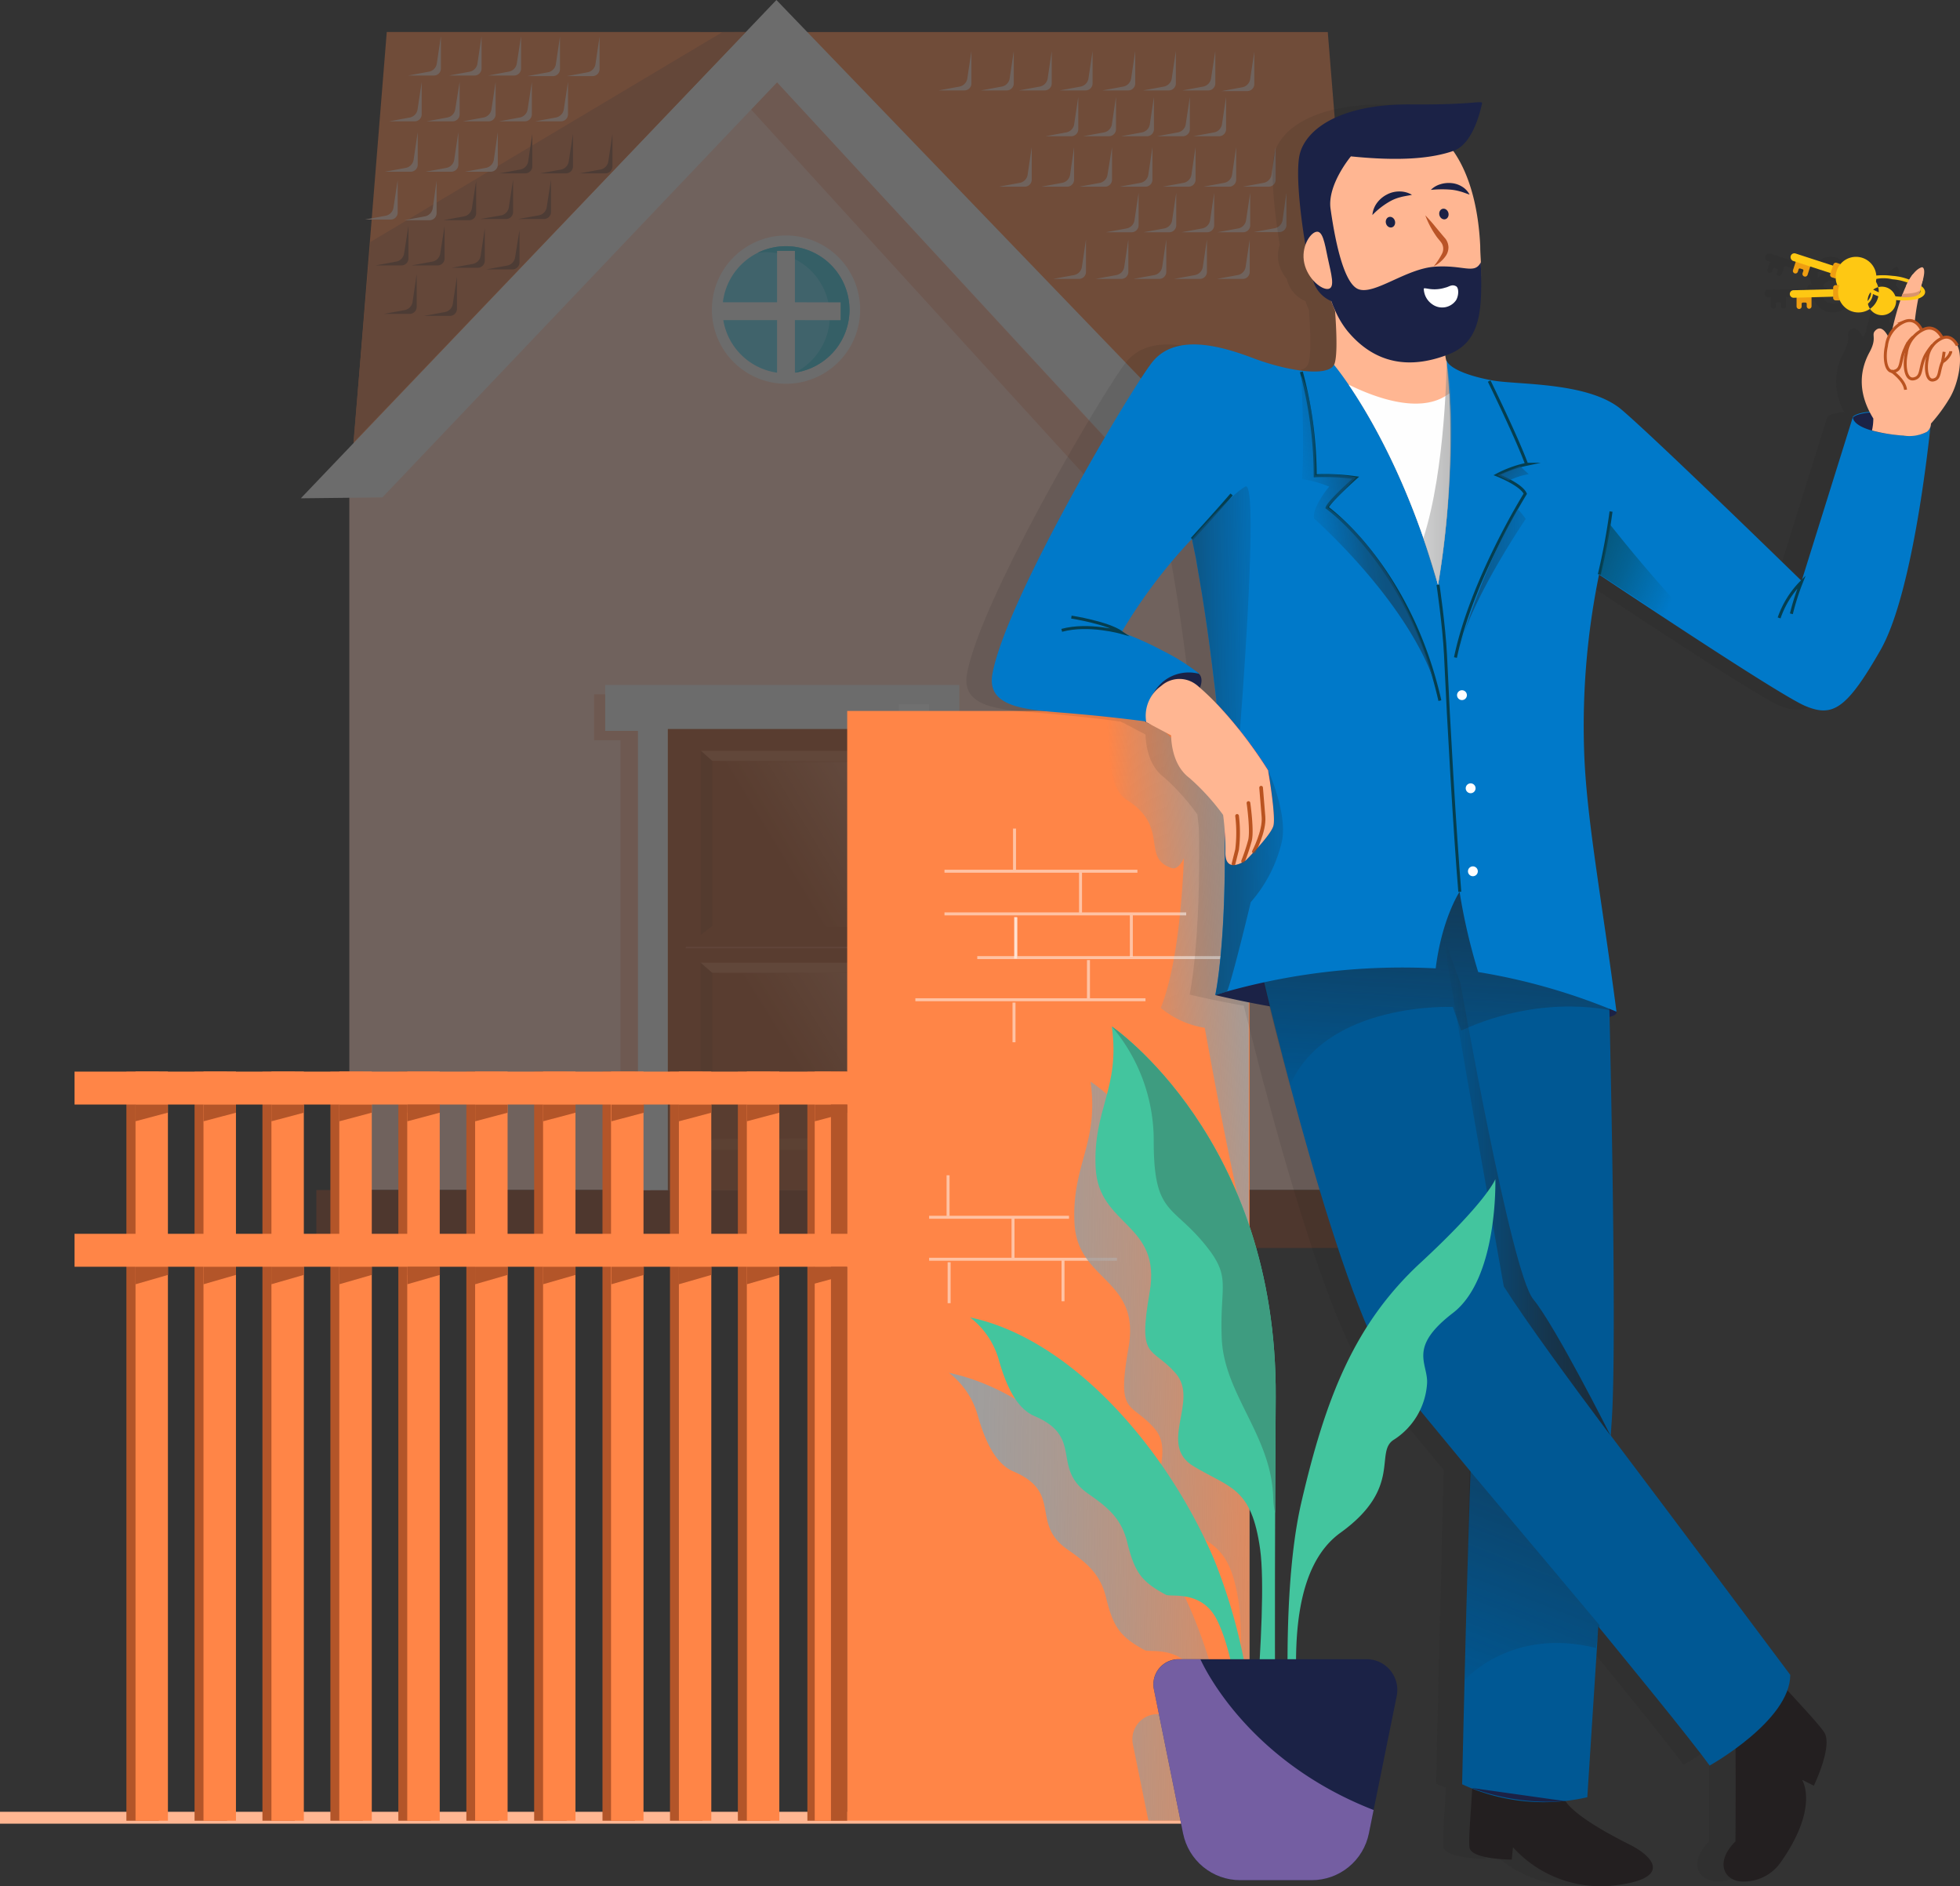 <svg xmlns="http://www.w3.org/2000/svg" xmlns:xlink="http://www.w3.org/1999/xlink" width="329.861" height="317.367" viewBox="0 0 329.861 317.367"><rect x="0" y="0" width="329.861" height="317.367" fill="#333333" stroke="none"/><defs><style>.a,.aj,.am,.ao,.bc,.r,.u,.w,.z{fill:none;}.b{opacity:0.3;}.c{fill:#ffd0c0;}.d{fill:#ff8547;}.e{fill:#f9b298;}.f{fill:#8e4123;}.g{fill:#f2f2f2;}.h{fill:#5ed4ef;}.i{fill:#3ac6dd;}.j{fill:#d67447;}.k{fill:#b35529;}.l{fill:#7a3a1c;}.l,.m{opacity:0.32;}.ak,.m,.n{fill:#ffb692;}.n{opacity:0.11;}.at,.o{fill:#fff;}.p{fill:url(#a);}.q{fill:url(#b);}.r,.w{stroke:#ffb692;}.aj,.ao,.bc,.r,.u,.w,.z{stroke-miterlimit:10;}.r{stroke-width:0.25px;opacity:0.29;}.s{fill:#ffd5bf;}.t{fill:#8a5239;}.u{stroke:#f2f2f2;stroke-width:3px;}.v{opacity:0.39;fill:url(#c);}.w{stroke-width:2px;}.x{fill:url(#d);}.y{opacity:0.5;}.z{stroke:#fff;}.aj,.ao,.bc,.z{stroke-width:0.5px;}.aa{fill:url(#e);}.ab{fill:#1c1b1c;opacity:0.1;}.ac{fill:#231f20;}.ad{fill:#1b2246;}.ae{fill:#005894;}.af{fill:url(#f);}.ag{fill:url(#g);}.ah{fill:#0079c9;}.ai{fill:#ff585b;}.aj{stroke:#053e4f;}.al{fill:#fefefe;}.am,.ao{stroke:#ba5320;}.am{stroke-linecap:round;stroke-linejoin:round;stroke-width:0.62px;}.an{fill:url(#h);}.ap{fill:#ef9e11;}.aq{fill:#fec813;}.ar{fill:url(#i);}.as{fill:#da946c;}.at{fill-rule:evenodd;}.au{fill:#1a2146;}.av{fill:#ba5427;}.aw{fill:url(#j);}.ax{fill:url(#k);}.ay{fill:url(#l);}.az{fill:url(#m);}.ba{fill:url(#n);}.bb{fill:url(#o);}.bc{stroke:#ae246c;}.bd{fill:#43c59e;}.be{clip-path:url(#p);}.bf{fill:url(#q);}.bg{clip-path:url(#r);}.bh{fill:url(#s);}.bi{clip-path:url(#t);}.bj{fill:url(#u);}.bk{clip-path:url(#v);}.bl{opacity:0.6;fill:url(#w);}</style><linearGradient id="a" x1="-1.333" y1="1.614" x2="1.905" y2="-0.354" gradientUnits="objectBoundingBox"><stop offset="0.56" stop-color="#ffb692" stop-opacity="0"/><stop offset="0.63" stop-color="#ffb692" stop-opacity="0.169"/><stop offset="0.72" stop-color="#ffb692" stop-opacity="0.388"/><stop offset="0.81" stop-color="#ffb692" stop-opacity="0.569"/><stop offset="0.89" stop-color="#ffb692" stop-opacity="0.698"/><stop offset="0.95" stop-color="#ffb692" stop-opacity="0.769"/><stop offset="1" stop-color="#ffb692" stop-opacity="0.8"/></linearGradient><linearGradient id="b" x1="-1.365" y1="1.577" x2="1.781" y2="-0.24" xlink:href="#a"/><linearGradient id="c" x1="0.979" y1="0.269" x2="-1.131" y2="1.313" gradientUnits="objectBoundingBox"><stop offset="0" stop-color="#ae246c" stop-opacity="0"/><stop offset="0.18" stop-color="#ae246c" stop-opacity="0.212"/><stop offset="0.44" stop-color="#ae246c" stop-opacity="0.459"/><stop offset="0.67" stop-color="#ae246c" stop-opacity="0.651"/><stop offset="0.87" stop-color="#ae246c" stop-opacity="0.761"/><stop offset="1" stop-color="#ae246c" stop-opacity="0.8"/></linearGradient><linearGradient id="d" x1="1.185" y1="0.402" x2="0.047" y2="0.566" gradientUnits="objectBoundingBox"><stop offset="0.01" stop-color="#9e9e9e"/><stop offset="0.1" stop-color="#9e9e9e" stop-opacity="0.969"/><stop offset="0.21" stop-color="#9d9d9d" stop-opacity="0.871"/><stop offset="0.33" stop-color="#9b9b9b" stop-opacity="0.71"/><stop offset="0.46" stop-color="#999" stop-opacity="0.478"/><stop offset="0.6" stop-color="#969696" stop-opacity="0.2"/><stop offset="0.68" stop-color="#949494" stop-opacity="0"/></linearGradient><linearGradient id="e" x1="-0.074" y1="0.472" x2="1.943" y2="0.559" xlink:href="#d"/><linearGradient id="f" y1="0.5" x2="1" y2="0.5" gradientUnits="objectBoundingBox"><stop offset="0" stop-color="#231f20" stop-opacity="0"/><stop offset="0.03" stop-color="#231f20" stop-opacity="0.039"/><stop offset="0.61" stop-color="#231f20" stop-opacity="0.6"/><stop offset="1" stop-color="#231f20" stop-opacity="0.8"/></linearGradient><linearGradient id="g" x1="0.441" y1="1.101" x2="0.638" y2="-0.844" xlink:href="#f"/><linearGradient id="h" x1="-8.416" y1="0.543" x2="3.114" y2="0.488" gradientUnits="objectBoundingBox"><stop offset="0.56" stop-color="#88898a" stop-opacity="0"/><stop offset="0.58" stop-color="#88898a" stop-opacity="0.051"/><stop offset="0.71" stop-color="#88898a" stop-opacity="0.369"/><stop offset="0.83" stop-color="#88898a" stop-opacity="0.612"/><stop offset="0.93" stop-color="#88898a" stop-opacity="0.749"/><stop offset="1" stop-color="#88898a" stop-opacity="0.8"/></linearGradient><linearGradient id="i" x1="0.309" y1="1.204" x2="1.073" y2="-1.845" xlink:href="#f"/><linearGradient id="j" x1="2.128" y1="0.451" x2="-0.194" y2="0.544" gradientUnits="objectBoundingBox"><stop offset="0.18" stop-color="#0079c9" stop-opacity="0"/><stop offset="0.38" stop-color="#0669aa" stop-opacity="0.278"/><stop offset="0.64" stop-color="#0b588b" stop-opacity="0.561"/><stop offset="0.85" stop-color="#0f4e77" stop-opacity="0.741"/><stop offset="1" stop-color="#104a70" stop-opacity="0.8"/></linearGradient><linearGradient id="k" x1="2.267" y1="0.381" x2="-0.014" y2="0.526" xlink:href="#j"/><linearGradient id="l" x1="1.318" y1="0.821" x2="-0.217" y2="0.196" gradientUnits="objectBoundingBox"><stop offset="0.56" stop-color="#07566e" stop-opacity="0"/><stop offset="0.61" stop-color="#07536a" stop-opacity="0.141"/><stop offset="0.77" stop-color="#084c61" stop-opacity="0.502"/><stop offset="0.91" stop-color="#08485b" stop-opacity="0.722"/><stop offset="1" stop-color="#084659" stop-opacity="0.8"/></linearGradient><linearGradient id="m" x1="-0.124" y1="0.722" x2="0.558" y2="0.48" xlink:href="#j"/><linearGradient id="n" x1="2.909" y1="1.497" x2="-0.314" y2="0.138" xlink:href="#j"/><linearGradient id="o" x1="2.005" y1="0.65" x2="0.001" y2="0.46" xlink:href="#j"/><clipPath id="p"><path class="a" d="M149.137,137.13s27.871,18.892,27.582,62.418,0,81.3,0,81.3h-4.937S175.56,235.5,174.1,225.1s-5.038-10.252-11.184-13.942,1.02-11.033-3.048-15.68-6.385-2.028-4.358-13.652-8.615-11.033-9.093-20.907S150.586,147.583,149.137,137.13Z" transform="translate(-146.382 -137.13)"/></clipPath><linearGradient id="q" x1="544.942" y1="0.43" x2="544.191" y2="0.538" gradientUnits="objectBoundingBox"><stop offset="0.32" stop-color="#43c59e" stop-opacity="0"/><stop offset="0.4" stop-color="#42bd98" stop-opacity="0.188"/><stop offset="0.53" stop-color="#41b190" stop-opacity="0.478"/><stop offset="0.67" stop-color="#3fa889" stop-opacity="0.698"/><stop offset="0.79" stop-color="#3fa184" stop-opacity="0.871"/><stop offset="0.9" stop-color="#3e9d81" stop-opacity="0.969"/><stop offset="0.99" stop-color="#3e9c80"/></linearGradient><clipPath id="r"><path class="a" d="M207.024,157.53s.491,16.662-7.128,22.506-4.219,8.4-4.358,11.8a12.154,12.154,0,0,1-5.554,9.509c-3.413,2.04,1.549,8.06-9.03,15.68s-7.141,29.509-6.108,39.546l-2.154.227s-2.254-27.922,1.688-44.9c4.03-17.342,8.816-29.912,20.05-40.3S207.024,157.53,207.024,157.53Z" transform="translate(-172.05 -157.53)"/></clipPath><linearGradient id="s" x1="-377.286" y1="0.408" x2="-377.671" y2="0.526" xlink:href="#q"/><clipPath id="t"><path class="a" d="M129.63,176a13.728,13.728,0,0,1,4.824,7.091c1.259,4.471,3.035,8.237,6.02,9.509,8.375,3.564,2.72,8.69,9.068,13.086,3.413,2.368,5.579,4.232,6.536,8.161,1.259,5.038,2.355,6.6,6.511,8.816.819.441,6.033-.856,8.577,4.207,3.489,6.927,4.4,20.907,4.358,23h1.914a93.463,93.463,0,0,0-6.8-33.287C162.753,198.116,146.746,179.6,129.63,176Z" transform="translate(-129.63 -176)"/></clipPath><linearGradient id="u" x1="-263.028" y1="0.528" x2="-263.178" y2="0.415" xlink:href="#q"/><clipPath id="v"><path class="a" d="M168.727,258.836H180.78a9.8,9.8,0,0,0,9.609-7.859l4.824-23.854a4.559,4.559,0,0,0-4.458-5.453H158.349a4.232,4.232,0,0,0-4.144,5.038l4.912,24.257a9.8,9.8,0,0,0,9.609,7.871Z" transform="translate(-154.128 -221.67)"/></clipPath><linearGradient id="w" x1="-289.172" y1="0.131" x2="-288.404" y2="0.826" gradientUnits="objectBoundingBox"><stop offset="0.04" stop-color="#2fb5be" stop-opacity="0"/><stop offset="0.07" stop-color="#58348c" stop-opacity="0.11"/><stop offset="0.25" stop-color="#744ea7" stop-opacity="0.412"/><stop offset="0.41" stop-color="#8862bb" stop-opacity="0.631"/><stop offset="0.49" stop-color="#9069c3" stop-opacity="0.722"/><stop offset="0.63" stop-color="#9d75cf" stop-opacity="0.839"/><stop offset="0.77" stop-color="#a77ed8" stop-opacity="0.929"/><stop offset="0.9" stop-color="#ad84de" stop-opacity="0.98"/><stop offset="0.99" stop-color="#af86e0"/></linearGradient></defs><g class="b" transform="translate(50.629)"><path class="c" d="M217.661,198.142H46.68V81.505L118.833,8.03,193.48,81.493l24.181.013Z" transform="translate(-38.519 2.083)"/><path class="d" d="M217.661,82.478,187.5,82.466,116.83,8.209,46.68,82.478l6.3-78.2H211.351Z" transform="translate(-38.519 1.11)"/><path class="e" d="M100.35,15.549,157.944,78.7l9.345.088-62.543-67.8Z" transform="translate(-24.595 2.851)"/><rect class="f" width="184.62" height="9.748" transform="translate(2.607 200.225)"/><path class="g" d="M40.2,83.841,120.237,0l80.616,83.689H184.9L120.35,13.841,53.928,83.689Z" transform="translate(-40.2)"/><path class="g" d="M120.082,43.941a12.475,12.475,0,1,1,0-.013Z" transform="translate(-25.952 8.162)"/><path class="h" d="M117.925,43.57a10.693,10.693,0,0,1-9.181,10.592,10.817,10.817,0,0,1-1.524.113A10.693,10.693,0,1,1,117.925,43.57Z" transform="translate(-25.583 8.533)"/><path class="i" d="M116.708,43.569a10.693,10.693,0,0,1-9.181,10.592,10.705,10.705,0,0,0-6.3-20.151A10.705,10.705,0,0,1,116.7,43.582Z" transform="translate(-24.367 8.534)"/><rect class="e" width="5.076" height="81.624" transform="translate(53.79 118.626)"/><rect class="e" width="10.63" height="7.72" transform="translate(49.357 116.825)"/><rect class="g" width="59.596" height="7.72" transform="translate(51.221 115.251)"/><rect class="g" width="5.076" height="81.624" transform="translate(56.738 118.626)"/><path class="j" d="M109.333,4.293,50.089,39.607,47.23,73.3,113.262,4.28Z" transform="translate(-38.376 1.11)"/><rect class="k" width="41.763" height="77.606" transform="translate(61.763 122.656)"/><path class="l" d="M95.6,129.758l-1.977,1.574V100.3l1.977,1.688Z" transform="translate(-26.341 26.021)"/><path class="m" d="M95.547,101.988,93.67,100.3H124.7l-1.889,1.839Z" transform="translate(-26.328 26.021)"/><path class="n" d="M123.128,152.05l1.574,1.977H93.67l1.9-1.839Z" transform="translate(-26.328 39.447)"/><path class="l" d="M95.6,158.471,93.62,160.1V128.61l1.977,1.738Z" transform="translate(-26.341 33.366)"/><rect class="o" width="5.076" height="81.448" transform="translate(100.654 118.462)"/><rect class="p" width="29.017" height="28.237" transform="translate(69.256 163.714)"/><rect class="q" width="29.017" height="27.783" transform="translate(69.256 128.16)"/><line class="r" x2="29.383" transform="translate(64.798 159.432)"/><path class="s" d="M152.836,6.82v5.441a1.184,1.184,0,0,1-1.184,1.184H147.32l3.489-.642a1.65,1.65,0,0,0,1.335-1.373Z" transform="translate(-12.409 1.769)"/><path class="s" d="M158.266,6.82v5.441a1.184,1.184,0,0,1-1.184,1.184H152.75l3.489-.642a1.65,1.65,0,0,0,1.335-1.373Z" transform="translate(-11.001 1.769)"/><path class="s" d="M163.541,6.82v5.441a1.184,1.184,0,0,1-1.184,1.184H158l3.489-.642a1.65,1.65,0,0,0,1.335-1.373Z" transform="translate(-9.639 1.769)"/><path class="s" d="M168.746,6.91v5.441a1.184,1.184,0,0,1-1.184,1.184H163.23l3.489-.642a1.65,1.65,0,0,0,1.335-1.373Z" transform="translate(-8.282 1.793)"/><path class="s" d="M147.136,6.82v5.441a1.184,1.184,0,0,1-1.184,1.184H141.62l3.489-.642a1.65,1.65,0,0,0,1.335-1.373Z" transform="translate(-13.888 1.769)"/><path class="s" d="M141.676,6.82v5.441a1.184,1.184,0,0,1-1.184,1.184H136.16l3.489-.642A1.65,1.65,0,0,0,141,11.417Z" transform="translate(-15.305 1.769)"/><path class="s" d="M136.606,6.82v5.441a1.184,1.184,0,0,1-1.184,1.184H131.09l3.489-.642a1.65,1.65,0,0,0,1.335-1.373Z" transform="translate(-16.62 1.769)"/><path class="s" d="M130.946,6.82v5.441a1.184,1.184,0,0,1-1.184,1.184H125.43l3.489-.642a1.65,1.65,0,0,0,1.335-1.373Z" transform="translate(-18.088 1.769)"/><path class="s" d="M164.976,12.94v5.441a1.184,1.184,0,0,1-1.184,1.184H159.46l3.489-.642a1.65,1.65,0,0,0,1.335-1.373Z" transform="translate(-9.26 3.357)"/><path class="s" d="M160.136,12.94v5.441a1.184,1.184,0,0,1-1.184,1.184H154.62l3.489-.642a1.65,1.65,0,0,0,1.335-1.373Z" transform="translate(-10.516 3.357)"/><path class="s" d="M155.336,12.94v5.441a1.184,1.184,0,0,1-1.184,1.184H149.82l3.489-.642a1.65,1.65,0,0,0,1.335-1.373Z" transform="translate(-11.761 3.357)"/><path class="s" d="M150.266,12.94v5.441a1.184,1.184,0,0,1-1.184,1.184H144.75l3.489-.642a1.65,1.65,0,0,0,1.335-1.373Z" transform="translate(-13.076 3.357)"/><path class="s" d="M145.226,12.94v5.441a1.184,1.184,0,0,1-1.184,1.184H139.71l3.489-.642a1.65,1.65,0,0,0,1.335-1.373Z" transform="translate(-14.384 3.357)"/><path class="s" d="M160.9,19.65v5.479a1.184,1.184,0,0,1-1.184,1.184H155.38l3.489-.642A1.65,1.65,0,0,0,160.2,24.3Z" transform="translate(-10.318 5.098)"/><path class="s" d="M166.326,19.65v5.479a1.184,1.184,0,0,1-1.184,1.184H160.81l3.489-.642a1.65,1.65,0,0,0,1.335-1.373Z" transform="translate(-8.91 5.098)"/><path class="s" d="M171.6,19.65v5.479a1.184,1.184,0,0,1-1.184,1.184H166.08l3.489-.642A1.65,1.65,0,0,0,170.9,24.3Z" transform="translate(-7.542 5.098)"/><path class="s" d="M155.136,19.65v5.479a1.184,1.184,0,0,1-1.184,1.184H149.62l3.489-.642a1.65,1.65,0,0,0,1.335-1.373Z" transform="translate(-11.813 5.098)"/><path class="s" d="M149.736,19.65v5.479a1.184,1.184,0,0,1-1.184,1.184H144.22l3.489-.642a1.65,1.65,0,0,0,1.272-1.423Z" transform="translate(-13.214 5.098)"/><path class="s" d="M144.666,19.65v5.479a1.184,1.184,0,0,1-1.184,1.184H139.15l3.489-.642A1.65,1.65,0,0,0,144,24.247Z" transform="translate(-14.529 5.098)"/><path class="s" d="M139.006,19.65v5.479a1.184,1.184,0,0,1-1.184,1.184H133.49l3.489-.642a1.65,1.65,0,0,0,1.335-1.373Z" transform="translate(-15.997 5.098)"/><path class="s" d="M168.136,32v5.441a1.184,1.184,0,0,1-1.184,1.184H162.62l3.489-.642a1.65,1.65,0,0,0,1.335-1.373Z" transform="translate(-8.44 8.302)"/><path class="s" d="M162.416,32v5.441a1.184,1.184,0,0,1-1.184,1.184H156.9l3.489-.642a1.65,1.65,0,0,0,1.335-1.373Z" transform="translate(-9.924 8.302)"/><path class="s" d="M156.986,32v5.441a1.184,1.184,0,0,1-1.184,1.184H151.47l3.489-.642a1.65,1.65,0,0,0,1.335-1.373Z" transform="translate(-11.333 8.302)"/><path class="s" d="M151.916,32v5.441a1.184,1.184,0,0,1-1.184,1.184H146.4l3.489-.642a1.65,1.65,0,0,0,1.335-1.373Z" transform="translate(-12.648 8.302)"/><path class="s" d="M146.256,32v5.441a1.184,1.184,0,0,1-1.184,1.184H140.74l3.489-.642a1.65,1.65,0,0,0,1.335-1.373Z" transform="translate(-14.116 8.302)"/><path class="s" d="M173.026,25.77v5.441a1.184,1.184,0,0,1-1.134,1.146H167.56l3.489-.642a1.65,1.65,0,0,0,1.335-1.373Z" transform="translate(-7.158 6.686)"/><path class="s" d="M168.2,25.77v5.441a1.184,1.184,0,0,1-1.184,1.184H162.68l3.489-.642A1.65,1.65,0,0,0,167.5,30.38Z" transform="translate(-8.424 6.686)"/><path class="s" d="M163.386,25.77v5.441a1.184,1.184,0,0,1-1.184,1.184H157.87l3.489-.642a1.65,1.65,0,0,0,1.335-1.373Z" transform="translate(-9.672 6.686)"/><path class="s" d="M158.316,25.77v5.441a1.184,1.184,0,0,1-1.184,1.184H152.8l3.489-.642a1.65,1.65,0,0,0,1.335-1.373Z" transform="translate(-10.988 6.686)"/><path class="s" d="M153.286,25.77v5.441a1.184,1.184,0,0,1-1.184,1.184H147.77l3.489-.642a1.65,1.65,0,0,0,1.335-1.373Z" transform="translate(-12.293 6.686)"/><path class="s" d="M60.056,4.83v5.441a1.184,1.184,0,0,1-1.184,1.184H54.54l3.489-.642A1.65,1.65,0,0,0,59.364,9.44Z" transform="translate(-36.48 1.253)"/><path class="s" d="M65.479,4.83v5.441a1.184,1.184,0,0,1-1.184,1.184H60l3.489-.642a1.65,1.65,0,0,0,1.3-1.385Z" transform="translate(-35.063 1.253)"/><path class="s" d="M70.769,4.83v5.441a1.184,1.184,0,0,1-1.184,1.184H65.24l3.476-.655a1.65,1.65,0,0,0,1.335-1.373Z" transform="translate(-33.704 1.253)"/><path class="s" d="M75.966,4.91v5.441a1.184,1.184,0,0,1-1.184,1.184H70.45l3.489-.642A1.65,1.65,0,0,0,75.274,9.52Z" transform="translate(-32.352 1.274)"/><path class="s" d="M81.256,4.91v5.441a1.184,1.184,0,0,1-1.184,1.184H75.74l3.489-.642A1.65,1.65,0,0,0,80.564,9.52Z" transform="translate(-30.98 1.274)"/><path class="s" d="M72.209,10.95v5.441a1.184,1.184,0,0,1-1.184,1.184H66.68l3.489-.642A1.65,1.65,0,0,0,71.5,15.56Z" transform="translate(-33.33 2.841)"/><path class="s" d="M77.039,10.95v5.441a1.184,1.184,0,0,1-1.184,1.184H71.51L75,16.932a1.65,1.65,0,0,0,1.335-1.373Z" transform="translate(-32.077 2.841)"/><path class="s" d="M67.369,10.95v5.441a1.184,1.184,0,0,1-1.184,1.184H61.84l3.489-.642a1.65,1.65,0,0,0,1.335-1.373Z" transform="translate(-34.586 2.841)"/><path class="s" d="M62.567,10.95v5.441a1.184,1.184,0,0,1-1.184,1.184H57l3.489-.642a1.65,1.65,0,0,0,1.335-1.373Z" transform="translate(-35.841 2.841)"/><path class="s" d="M57.479,10.95v5.441a1.184,1.184,0,0,1-1.184,1.184H52l3.489-.642a1.65,1.65,0,0,0,1.3-1.385Z" transform="translate(-37.139 2.841)"/><path class="s" d="M67.659,17.66v5.466a1.184,1.184,0,0,1-1.184,1.184H62.13l3.489-.642A1.65,1.65,0,0,0,67,22.257Z" transform="translate(-34.511 4.582)"/><path class="s" d="M62.386,17.66v5.466A1.184,1.184,0,0,1,61.2,24.31H56.87l3.489-.642a1.65,1.65,0,0,0,1.335-1.373Z" transform="translate(-35.875 4.582)"/><path class="s" d="M56.956,17.66v5.466a1.184,1.184,0,0,1-1.184,1.184H51.44l3.489-.642a1.65,1.65,0,0,0,1.335-1.373Z" transform="translate(-37.284 4.582)"/><path class="s" d="M54.279,24.08v5.441A1.184,1.184,0,0,1,53.1,30.7H48.75l3.489-.642a1.65,1.65,0,0,0,1.335-1.373Z" transform="translate(-37.982 6.247)"/><path class="s" d="M59.466,24.16V29.6a1.184,1.184,0,0,1-1.184,1.184H54l3.489-.642a1.65,1.65,0,0,0,1.335-1.373Z" transform="translate(-36.62 6.268)"/><path class="t" d="M72.266,17.9v5.441a1.184,1.184,0,0,1-1.184,1.184H66.75l3.489-.642a1.65,1.65,0,0,0,1.335-1.373Z" transform="translate(-33.312 4.644)"/><path class="t" d="M77.709,17.9v5.441a1.184,1.184,0,0,1-1.184,1.184H72.18l3.552-.642a1.65,1.65,0,0,0,1.259-1.373Z" transform="translate(-31.903 4.644)"/><path class="t" d="M82.976,17.9v5.441a1.184,1.184,0,0,1-1.184,1.184H77.46l3.489-.642a1.65,1.65,0,0,0,1.335-1.373Z" transform="translate(-30.533 4.644)"/><path class="t" d="M74.766,24v5.441a1.184,1.184,0,0,1-1.184,1.184H69.25l3.463-.617a1.65,1.65,0,0,0,1.335-1.373Z" transform="translate(-32.663 6.226)"/><path class="t" d="M69.7,24v5.441a1.184,1.184,0,0,1-1.184,1.184H64.18l3.552-.617a1.65,1.65,0,0,0,1.259-1.373Z" transform="translate(-33.979 6.226)"/><path class="t" d="M64.766,24.16V29.6a1.184,1.184,0,0,1-1.184,1.184H59.25l3.463-.642a1.65,1.65,0,0,0,1.335-1.373Z" transform="translate(-35.258 6.268)"/><path class="t" d="M55.719,30.2v5.441a1.184,1.184,0,0,1-1.184,1.184H50.19l3.539-.655A1.65,1.65,0,0,0,54.988,34.8Z" transform="translate(-37.608 7.835)"/><path class="t" d="M60.554,30.2v5.441a1.184,1.184,0,0,1-1.184,1.184H55l3.489-.642a1.65,1.65,0,0,0,1.335-1.373Z" transform="translate(-36.36 7.835)"/><path class="t" d="M65.916,30.51v5.441a1.184,1.184,0,0,1-1.184,1.184H60.4l3.489-.642a1.65,1.65,0,0,0,1.335-1.373Z" transform="translate(-34.959 7.915)"/><path class="t" d="M56.816,36.63v5.5a1.184,1.184,0,0,1-1.184,1.184H51.3l3.489-.642A1.65,1.65,0,0,0,56.124,41.3Z" transform="translate(-37.32 9.503)"/><path class="t" d="M62.2,36.94v5.441a1.184,1.184,0,0,1-1.184,1.184H56.68l3.489-.642A1.65,1.65,0,0,0,61.5,41.55Z" transform="translate(-35.924 9.584)"/><path class="t" d="M70.567,30.73v5.441a1.184,1.184,0,0,1-1.184,1.184H65l3.489-.642a1.65,1.65,0,0,0,1.335-1.373Z" transform="translate(-33.766 7.972)"/><line class="u" y2="21.373" transform="translate(81.649 42.216)"/><line class="u" x2="20.466" y2="0.013" transform="translate(70.377 52.355)"/><path class="m" d="M95.56,130.3l-1.94-1.688h31.1l-1.788,1.738Z" transform="translate(-26.341 33.366)"/></g><path class="v" d="M196.593,137.13s5.907,35.843,8.9,42.456,6.814,14.824,6.814,14.824-8.564-11.335-9.773-13.589l-7.708-43Z" transform="translate(50.546 35.576)"/><line class="w" x2="219.948" transform="translate(0 305.841)"/><rect class="d" width="67.707" height="186.711" transform="translate(142.581 119.621)"/><path class="x" d="M174.326,97.22v87.216c-3-11.335-7.405-36.133-7.405-36.133a15.315,15.315,0,0,1-7.406-3.35c2.443-6.133,3.5-15.97,3.9-25.189-.617,1.259-1.335,1.9-2.091,1.65-5.176-1.725-.239-6.877-7.557-11.486-1.851-1.184-2.519-3.892-2.783-6.184a6.436,6.436,0,0,0-4.043-5.3l-8.816-3.5,17.632.3a26.094,26.094,0,0,1,7.758,6.851c-.076-3.073-.176-5.038-.176-5.038Z" transform="translate(35.836 24.631)"/><g class="y" transform="translate(156.371 197.744)"><line class="z" x2="23.539" transform="translate(0 7.065)"/><line class="z" x2="31.612" transform="translate(0 14.131)"/><line class="z" y1="6.889" transform="translate(3.186)"/><line class="z" y1="6.889" transform="translate(3.363 14.635)"/><line class="z" y1="6.902" transform="translate(22.531 14.295)"/><line class="z" y2="6.889" transform="translate(14.118 7.065)"/></g><g class="y" transform="translate(154.054 154.369)"><line class="z" y1="6.675" transform="translate(29.131 7.166)"/><line class="z" y1="6.675" transform="translate(16.599 14.32)"/><line class="z" y1="6.675" transform="translate(16.927)"/><line class="z" x2="38.728" transform="translate(0 13.841)"/><line class="z" x2="42.72" transform="translate(10.416 6.751)"/></g><g class="y" transform="translate(158.953 139.407)"><line class="z" x2="32.468" transform="translate(0 7.179)"/><line class="z" x2="40.68" transform="translate(0 14.358)"/><line class="z" y1="7.015" transform="translate(11.788)"/><line class="z" y1="7.002" transform="translate(11.965 14.874)"/><line class="z" y1="7.002" transform="translate(31.448 14.534)"/><line class="z" y2="7.015" transform="translate(22.897 7.179)"/></g><path class="aa" d="M177.427,193.265v75.566H160.374l-2.62-12.871a4.232,4.232,0,0,1,4.144-5.038h8.7a31.375,31.375,0,0,0-2.242-6.549c-2.519-5.038-7.758-3.778-8.589-4.207-4.156-2.267-5.3-3.866-6.511-8.816-.945-3.942-3.123-5.793-6.536-8.161-6.3-4.4-.68-9.534-9.068-13.1-2.972-1.259-4.761-5.038-6.02-9.5a13.728,13.728,0,0,0-4.824-7.091c17.116,3.552,33.123,22.053,41.007,40.629a85.119,85.119,0,0,1,5.038,16.839h2.7c.239-4.081.39-8.073.4-11.473a57.938,57.938,0,0,0-.34-7.015c-1.448-10.453-5.038-10.252-11.171-13.942s1.02-11.033-3.048-15.68-6.4-2.028-4.358-13.652-8.627-11.033-9.106-20.907,4.169-13.35,2.708-23.8C150.676,144.424,172.7,159.336,177.427,193.265Z" transform="translate(32.899 37.488)"/><path class="ab" d="M290.286,63.383c1.637-2.67,2.317-7.091,1.335-8.929,0,0-.856-1.927-2.519-1.259h0s-1.033-2.3-3.023-1.486l-.353.176a3.526,3.526,0,0,0-.957-1.184l-.3-.2c.076-.781.264-2.33.567-3.929,1.259-.416,1.536-1.184.705-1.99l-.189-.164.3-1.045h0c.554-2.141-.176-2.078-.176-2.078a3.224,3.224,0,0,0-1.562,1.259h0a4.555,4.555,0,0,0-.416.6l-.139.239a13.5,13.5,0,0,0-2.809-.655,11.776,11.776,0,0,0-2.746,0,3.413,3.413,0,0,0-6.033-1.914h0l-.642-.214a.428.428,0,0,0-.542.277l-.063.2-6.3-2.04a.659.659,0,1,0-.39,1.259l.39.126-.479,1.285a.441.441,0,0,0,.227.554.428.428,0,0,0,.579-.264l.126-.4a.214.214,0,0,1,.264-.139l.4.126a.214.214,0,0,1,.139.264l-.126.378a.441.441,0,0,0,.227.554.428.428,0,0,0,.579-.264l.466-1.423,3.463,1.121-.063.2a.428.428,0,0,0,.277.542l.642.214h0a3.413,3.413,0,0,0,.29,1.121h-.34a.428.428,0,0,0-.416.441v.214l-6.6.176a.655.655,0,0,0-.453.2.642.642,0,0,0,.491,1.083h.4v1.474a.441.441,0,0,0,.4.441.428.428,0,0,0,.453-.441v-.428a.214.214,0,0,1,.2-.214h.428a.214.214,0,0,1,.214.214v.4a.441.441,0,0,0,.4.441.428.428,0,0,0,.453-.441v-1.5l3.627-.1v.214a.428.428,0,0,0,.441.416h.68a3.413,3.413,0,0,0,6.486-.705l.718.227a14.132,14.132,0,0,0,2.96.491,49.1,49.1,0,0,0-1.461,5.353,5.448,5.448,0,0,0-.479.982c-.428-.919-1.259-2.229-2.254-1.259-.743.743.365,1.184-.97,3.64a10.214,10.214,0,0,0,.076,10.075c-2.355.2-2.859.844-2.859.844h0l-8.64,27.632h0S240.627,70.02,235.085,65.335s-17.468-4.144-21.738-4.887-7.128-2.028-7.67-3.3h0a4.155,4.155,0,0,1-.214-.919l.567-.214c5.667-2.217,5.6-8.048,5.39-15.478,0-.919-.076-1.839-.113-2.783-.29-6.3-1.738-12.015-4.509-15.982,3.438-1.259,4.534-2.821,4.673-3.35.277-1.045.1-4.383-11.813-4.471s-17.531,4.093-18.677,8.186c-.768,2.771,0,9.975.894,15.441A5.718,5.718,0,0,0,181.7,40.6a6.411,6.411,0,0,0,1.423,2.783v.176a5.39,5.39,0,0,0,3.073,3.5l.29.768.3.68v.1c.264,3.476.428,7.821-.164,9.106h0c-1.045,2.217-8.1,1.045-13.589-1.045s-13.2-4.307-17.128.793-24.332,39.672-26.662,52.267c-1.146,6.3,6.889,6.083,14.421,6.788,6.6.6,11.335,1.259,11.436,1.259a2.016,2.016,0,0,0,.479.239l3.715,1.965c.063,2.254.68,5.378,3.111,7.191a38.224,38.224,0,0,1,5.6,6.234s.151,1.058.277,2.746a.229.229,0,0,0,0,.076h0c.3,18.892-1.549,27.393-1.574,27.493h0s3.6.894,9.118,1.877c1.549,6.2,3.426,13.438,3.426,13.438v-.1c4.66,17.519,12.065,42.632,18.035,49.987,2.519,3.086,6.914,8.426,12.154,14.773l-.466,20.63c-.441,16.133-.793,32.166-.793,32.166.567.252,1.121.479,1.675.693-.189,3.778-.642,8.413-.453,9.912.252,2,7.116,2.053,7.116,2.053l.2-2.078a19.887,19.887,0,0,0,16.373,6.5c10.264-.97,7.783-4.685,3.224-6.965-7.557-3.778-9.975-6.1-10.756-7.292a22.156,22.156,0,0,0,3.665-.655s.806-12.519,1.725-26.776l.277-1.738c8.564,10.441,15.97,19.6,18.589,23.174a46.9,46.9,0,0,0,4.358-2.834c0,1.637,0,6.222,0,15.667-3.678,3.652-1.814,6.952,1.612,6.751a7.557,7.557,0,0,0,6.07-3.337c6.5-9.27,3.514-13.791,3.514-13.791l1.99,1.008s3.262-6.725,1.738-9c-.869-1.259-3.577-4.207-6.3-7.116a7.746,7.746,0,0,0,.491-2.607S242.466,250.2,235.69,241.24L233.1,237.79l.176-2.607c.806-12.04,0-53.853-.378-67.833.869-.227,1.259-.5,1.184-.869h0c-2.519-19.483-5.113-32.846-5.453-44.08a126.95,126.95,0,0,1,2.519-29.471s30.138,20.151,34.723,22.116,6.927.642,12.683-9.484c5.176-9.106,7.846-32.645,8.337-37.241v-.441a1.484,1.484,0,0,0,0-.34h0A27.819,27.819,0,0,0,290.286,63.383ZM176.522,135.3c-.466,1.612-4.635,5.793-4.635,5.793s-2.632,1.851-3.287-.164c.655,2.015,3.287.151,3.287.151s4.169-4.169,4.635-5.793-.869-9.345-.869-9.358h0S176.988,133.66,176.522,135.3ZM164.23,112a2.141,2.141,0,0,0-.189-2.28h.139a36.525,36.525,0,0,0-6.3-3.955,51.537,51.537,0,0,0-6.839-3.048A87.946,87.946,0,0,1,162.819,87.06l.68,3.287c.264,1.537,1.461,7.771,2.909,19.521.2,1.587.39,3.212.567,4.861h0C165.867,113.509,164.922,112.64,164.23,112ZM285.274,45.688l.076-.39v-.176a.416.416,0,0,1-.126.554Zm-8.148.214a2.121,2.121,0,0,1-.088.34h0a2.155,2.155,0,0,1-.151.315l-.063.1-.164.214-.088.088a2.083,2.083,0,0,1-.264.227h0l-.29.164H275.9l-.252.088h-.113a1.94,1.94,0,0,1-.756,0h-.113l-.252-.076H274.3l-.3-.151h0a2.085,2.085,0,0,1-.277-.214l-.088-.088-.176-.2-.076-.1a2.113,2.113,0,0,1-.176-.3h0a2.052,2.052,0,0,1-.113-.34V45.89a3.388,3.388,0,0,0,3.955-.453l.252.139v.164Zm-4.458-3.778.063-.139.088-.139.088-.126.1-.126.1-.113.113-.113.113-.1.126-.088.139-.088.139-.063.151-.063h1.536l.139.063.139.076.126.088.139.1.113.1.113.113.1.113.1.126.088.139.076.139.063.151v.29h0a3.375,3.375,0,0,0-4.206.667v-.076a2.129,2.129,0,0,1,0-.353V42.59a2.125,2.125,0,0,1,0-.277V42.2Zm2.985,2.72h-.113l-.315.126h-.831a1.94,1.94,0,0,1-.718-.227h-.1l-.214-.151-.1-.076h0l.088-.139.088-.113.113-.139.1-.1.126-.113.126-.088.139-.088.139-.076.139-.063h1.625a.869.869,0,0,0,0,1.121h0Zm3.942.995c-.39-.113-.781-.227-1.146-.353h0a3.375,3.375,0,0,0-.516-1.688,3.42,3.42,0,0,0,.088-.5,11.725,11.725,0,0,1,2.72.076,13.025,13.025,0,0,1,2.519.567,19.079,19.079,0,0,0-.844,1.9h0l-.063.189-.1.29a17.431,17.431,0,0,1-2.708-.516Z" transform="translate(33.502 3.619)"/><path class="ac" d="M212.188,240.756s-.73,2.355,11.1,8.274c4.559,2.28,7.04,5.982-3.224,6.965a19.886,19.886,0,0,1-16.373-6.5l-.2,2.078s-6.864,0-7.116-2.053.655-9.7.516-13.211Z" transform="translate(50.934 61.307)"/><path class="ac" d="M232.324,236.079s.063,4.03,0,16.373c-3.678,3.652-1.814,6.952,1.612,6.751a7.557,7.557,0,0,0,6.07-3.337c6.5-9.269,3.514-13.791,3.514-13.791l1.99,1.008s3.262-6.725,1.738-9-8.489-9.232-11.335-12.947Z" transform="translate(59.751 57.369)"/><path class="ad" d="M162.4,136.585a174.208,174.208,0,0,0,37.783,4.584c18.8-.151,30.226,0,29.723-1.788s-14.358-16.713-14.358-16.713l-33.274-3.778-11.9,10.214Z" transform="translate(42.132 30.844)"/><path class="ae" d="M221.486,135.828s1.448,57.934.479,72.417-4.118,63.463-4.118,63.463a32.745,32.745,0,0,1-21.07-2.179s.97-44.08,1.7-59.584S190,121.054,190,121.054s11.335-4.358,16.222-2.179S221.486,135.828,221.486,135.828Z" transform="translate(49.293 30.682)"/><path class="ae" d="M168.84,132.383s13.086,56.2,22.531,67.821,46.02,55.415,52.556,64.433c0,0,13.564-7.557,13.564-15.264,0,0-20.831-27.859-27.607-36.813s-16.234-21.8-20.541-28.577c0,0-8-45.541-9.446-55.415S168.84,132.383,168.84,132.383Z" transform="translate(43.803 32.426)"/><path class="af" d="M192.85,125c1.448,9.924,10.2,59.017,10.2,59.017,3.778,5.945,11.549,16.536,17.96,25.088,0,0-9.257-18.4-13-22.934S195.759,133,195.759,133l-2.909-8" transform="translate(50.032 32.429)"/><path class="ag" d="M228.435,139.835s-11.814-3.388-26.133,3.174l-1.4-3.98s-21.41-.932-27.456,13.325c0,0-5.038-19.295-5.378-21.813s32.153-13.4,32.153-13.4l20.655,10.252Z" transform="translate(43.603 30.39)"/><path class="ad" d="M162.206,90.128c1.259,1.259-.353,4.043-2.708,6.3s-5.239,2.909-6.448,1.612-.29-4.131,2.065-6.3S161,88.869,162.206,90.128Z" transform="translate(39.568 23.221)"/><path class="ah" d="M290.551,59.333a6.13,6.13,0,0,1-.076.793c-.491,4.6-3.161,28.123-8.337,37.241-5.756,10.076-8.1,11.4-12.683,9.484s-34.723-22.116-34.723-22.116a126.923,126.923,0,0,0-2.519,29.471c.34,11.247,2.9,24.609,5.453,44.08a103.486,103.486,0,0,0-23.274-6.675,98.542,98.542,0,0,1-3.136-13.5s-2.972,4.484-4.018,12.884a110,110,0,0,0-35.138,3.892h0c-.667.176-1.259.39-1.965.592,0,0,1.877-8.463,1.574-27.519.063.995.113,2.229.113,3.589,0,3.7,3.438,1.259,3.438,1.259s4.169-4.169,4.635-5.793-.869-9.358-.869-9.358a80.346,80.346,0,0,0-4.761-6.7c-1.486-1.877-2.758-3.338-3.9-4.547-.176-1.65-.365-3.287-.567-4.861-1.411-11.725-2.67-17.96-2.9-19.5l-.68-3.312a87.935,87.935,0,0,0-11.851,15.718,51.524,51.524,0,0,1,6.839,3.048,36.522,36.522,0,0,1,6.3,3.955,6.813,6.813,0,0,0-6.108,1.259,7.884,7.884,0,0,0-1.6,1.877c-1.725,2.758.957.831.894,2.343s-2.191,2.519-2.191,2.519-4.8-.668-11.436-1.259c-7.557-.705-15.579-.554-14.421-6.788,2.343-12.594,22.871-47.178,26.788-52.279s11.637-2.872,17.128-.793,12.594,3.262,13.589,1.045h16.939l2-.617c.542,1.259,3.413,2.519,7.67,3.3s16.184.214,21.738,4.9,30.327,28.841,30.327,28.841l8.64-27.632s.73-.932,4.547-.894c6.033,0,8.426,1.814,8.564,1.927Z" transform="translate(34.383 11.938)"/><path class="ai" d="M172.121,114.589c-.466,1.612-4.635,5.793-4.635,5.793s-3.438,2.431-3.438-1.259a34.026,34.026,0,0,0-.113-3.577.2.2,0,0,1,0-.076c0-1.839-.076-3.778-.151-5.806-.189-5.2-.63-10.554-1.184-15.655a75.077,75.077,0,0,1,8.665,11.247S172.587,112.977,172.121,114.589Z" transform="translate(42.184 24.389)"/><path class="aj" d="M173.9,49.68a68.135,68.135,0,0,1,2.33,17.481,36.952,36.952,0,0,1,6.826.327s-4.5,3.992-4.824,5.038c0,0,13.854,9.824,18.98,32.468" transform="translate(45.116 12.889)"/><path class="aj" d="M200.17,50.91s4.748,9.71,6.3,14a19.258,19.258,0,0,0-4.975,1.8s4.068,1.587,4.748,3.161c0,0-9.03,14.458-11.751,27.556" transform="translate(50.457 13.208)"/><path class="ak" d="M195.818,88.588c-4.824-17.191-11.5-28.488-15.05-33.69-1.5-2.191-2.443-3.312-2.443-3.312,1.045-2.217-.264-13.766-.264-13.766l18.816,6.725s-.139,5.189.39,6.474c.189,1.8.327,3.6.428,5.365A150.24,150.24,0,0,1,195.818,88.588Z" transform="translate(46.195 9.812)"/><path class="ak" d="M197.838,54.673c-6.045.919-11.045,3.678-16.688-3.161a15.377,15.377,0,0,1-2.116-3.564c-.2-.466-.4-.945-.592-1.448-3.186-8.564-3.388-21.876-.831-25.075s13.01-7.229,18-3.69a13.969,13.969,0,0,1,3.375,3.463c2.771,3.967,4.219,9.647,4.509,15.982,0,.932.076,1.864.113,2.783C203.745,47.393,203.216,53.854,197.838,54.673Z" transform="translate(45.623 4.243)"/><path class="ad" d="M182.35,22.768s-4,4.761-3.426,8.816,2,12.481,4.672,13.526,8-3.438,12.859-3.778,6.7,1.36,7.758-.743c.214,7.431.29,13.262-5.39,15.478-4.647,1.814-11.41,2.9-17.065-3.929a15.354,15.354,0,0,1-2.116-3.564l-.3-.68-.29-.768a5.39,5.39,0,0,1-3.073-3.5c-1.146-3.526-3.337-17.342-2.191-21.41s6.763-8.287,18.677-8.186,12.191-.957,11.9.088c-.151.529-1.335,6.536-4.773,7.733S190.978,23.65,182.35,22.768Z" transform="translate(45.003 3.541)"/><path class="ak" d="M178.271,35.395c.567,2.657,1.259,4.937.126,5.176s-3.5-1.675-4.081-4.32.919-5.038,2-5.277S177.73,32.737,178.271,35.395Z" transform="translate(45.19 8.031)"/><path class="al" d="M195.26,85.07c-4.824-17.191-11.5-28.488-15.05-33.69,4.446,2.191,12.242,5.113,16.939,1.486A150.234,150.234,0,0,1,195.26,85.07Z" transform="translate(46.753 13.33)"/><path class="aj" d="M192.16,78.13s1.008,6.788,1.259,11.788c.529,11.738,1.549,29.42,2.406,39.861" transform="translate(49.853 20.27)"/><path class="ak" d="M174.587,115.445c-.466,1.612-4.635,5.793-4.635,5.793s-3.438,2.431-3.438-1.259a34.027,34.027,0,0,0-.113-3.577.2.2,0,0,1,0-.076c-.113-1.688-.277-2.746-.277-2.746a38.224,38.224,0,0,0-5.642-6.2c-2.431-1.814-3.048-4.95-3.111-7.191l-4.181-2.217a6.171,6.171,0,0,1,2.519-6.1,4.622,4.622,0,0,1,6.045-.088l-.139-.126a41.875,41.875,0,0,1,3.4,3.2,75.073,75.073,0,0,1,8.665,11.247S175.053,113.833,174.587,115.445Z" transform="translate(39.719 23.534)"/><path class="am" d="M165.434,109a23.531,23.531,0,0,1,0,5.667l-.6,2.393" transform="translate(42.763 28.278)"/><path class="am" d="M167.017,107.28s.668,4.672.252,6.3a33.069,33.069,0,0,1-1.159,3.489" transform="translate(43.095 27.832)"/><path class="am" d="M168.769,105.23s.265,3.212.4,4.9c.2,2.431-1.612,5.856-1.612,5.856" transform="translate(43.471 27.3)"/><path class="ad" d="M260.57,57.743c-.353.718-1.562,1.612-6.058,1.1-7.154-.819-6.9-2.884-6.9-2.884s.73-.932,4.547-.894c6.033,0,8.426,1.814,8.564,1.927h0A1.512,1.512,0,0,1,260.57,57.743Z" transform="translate(64.238 14.284)"/><path class="an" d="M194.129,48.3s-.151,18.06-3.929,29.723c0,0,2.015,6.826,2.519,7.846,0,0,.567-3.086,1.108-7.758C194.7,70.126,195.641,57.595,194.129,48.3Z" transform="translate(49.344 12.531)"/><path class="aj" d="M159.28,73.541s4.723-5.176,6.675-7.481" transform="translate(41.323 17.138)"/><path class="aj" d="M143.5,82.44s6.108.945,8.451,2.594c0,0-5.529-1.6-10.075-.365" transform="translate(36.809 21.388)"/><path class="aj" d="M239.805,83.105a40.611,40.611,0,0,1,1.713-5.365A15.958,15.958,0,0,0,237.74,83.8" transform="translate(61.678 20.168)"/><circle class="al" cx="0.831" cy="0.831" r="0.831" transform="translate(245.212 116.132)"/><circle class="al" cx="0.831" cy="0.831" r="0.831" transform="translate(246.673 131.8)"/><circle class="al" cx="0.831" cy="0.831" r="0.831" transform="translate(247.051 145.767)"/><path class="ak" d="M256.661,45.448a40.465,40.465,0,0,1,1.259-7.028c.882-2.809,0-2.72,0-2.72-3.337.97-5.34,12.229-5.34,12.229l.34,1.385,1.952-.365,1.826-3.514" transform="translate(65.528 9.262)"/><path class="ak" d="M258.164,44.492s-1.02-2.3-3.023-1.486a5.038,5.038,0,0,0-3.023,4.106c-.416,1.8-.2,4.559,1.259,4.257s.919-1.8,1.9-3.854A7.129,7.129,0,0,1,258.164,44.492Z" transform="translate(65.36 11.112)"/><path class="ak" d="M260.824,45.492s-1.02-2.3-3.023-1.486a5.038,5.038,0,0,0-3.023,4.106c-.416,1.8-.2,4.559,1.259,4.257s.919-1.8,1.9-3.841A7.128,7.128,0,0,1,260.824,45.492Z" transform="translate(66.05 11.371)"/><path class="ak" d="M262.62,46.45s-.869-1.952-2.519-1.259a4.232,4.232,0,0,0-2.519,3.463c-.34,1.511-.176,3.854,1.033,3.589s.781-1.511,1.6-3.249A6.008,6.008,0,0,1,262.62,46.45Z" transform="translate(66.785 11.685)"/><path class="ak" d="M251.059,44.245c-.743.743.365,1.184-.97,3.64s-2.355,6.3.642,11.146a9.077,9.077,0,0,1-.226,2.014,26.916,26.916,0,0,0,5.277.858,6.448,6.448,0,0,0,3.942-.617,1.738,1.738,0,0,0,.705-1.4,27.7,27.7,0,0,0,3.1-4.207c1.637-2.67,2.317-7.091,1.335-8.929s-9.509-1.587-9.509-1.587l-1.688,1.083S252.495,42.771,251.059,44.245Z" transform="translate(64.543 11.384)"/><path class="ao" d="M258.025,44.381s-.894-2.2-2.884-1.373a5.038,5.038,0,0,0-3.023,4.106c-.416,1.8-.2,4.559,1.259,4.257s.919-1.8,1.9-3.854a4.938,4.938,0,0,1,1.373-1.952" transform="translate(65.36 11.109)"/><path class="ao" d="M260.824,45.492s-1.02-2.3-3.023-1.486a5.038,5.038,0,0,0-3.023,4.106c-.416,1.8-.2,4.559,1.259,4.257s.919-1.8,1.9-3.841a10.078,10.078,0,0,1,1.259-1.814" transform="translate(66.05 11.371)"/><path class="ao" d="M262.62,46.45s-.869-1.952-2.519-1.259a4.232,4.232,0,0,0-2.519,3.463c-.34,1.511-.176,3.854,1.033,3.589s.781-1.511,1.6-3.249" transform="translate(66.785 11.685)"/><path class="ao" d="M259.843,47.021s-.126,1.008-.252,1.511,1.373-.856,1.373-1.612" transform="translate(67.345 12.173)"/><path class="ao" d="M252.73,49.55s2.229,1.486,2.406,3.174" transform="translate(65.567 12.855)"/><path class="ap" d="M241.218,36.952l.126-.378a.214.214,0,0,0-.139-.264l-.4-.126a.214.214,0,0,0-.264.139l-.126.4a.428.428,0,0,1-.579.264.441.441,0,0,1-.227-.554l.579-1.776,2.443.793-.579,1.8a.428.428,0,0,1-.579.264A.441.441,0,0,1,241.218,36.952Z" transform="translate(62.155 8.992)"/><path class="aq" d="M239.345,34.784a.642.642,0,0,1,.781-.907l6.511,2.116-.39,1.259-6.511-2.116A.655.655,0,0,1,239.345,34.784Z" transform="translate(62.075 8.779)"/><path class="ap" d="M245.494,37.772l-.642-.214a.428.428,0,0,1-.277-.542l.529-1.625a.428.428,0,0,1,.542-.277l.642.214Z" transform="translate(63.446 9.104)"/><path class="aq" d="M245.666,39.284a3.426,3.426,0,1,0-.2-2.607,3.426,3.426,0,0,0,.2,2.607Zm4.018.353a2.141,2.141,0,1,1,1.058-1.259A2.141,2.141,0,0,1,249.684,39.637Z" transform="translate(63.638 8.901)"/><path class="aq" d="M246.248,38.758a2.519,2.519,0,1,0-.151-1.965A2.519,2.519,0,0,0,246.248,38.758Zm.39-.2a1.1,1.1,0,1,0,0-.05Z" transform="translate(63.812 9.101)"/><path class="ap" d="M241.783,41.3v-.4a.214.214,0,0,0-.214-.214h-.428a.214.214,0,0,0-.214.214v.428a.428.428,0,0,1-.453.441.441.441,0,0,1-.4-.441V39.463l2.519-.063v1.889a.428.428,0,0,1-.453.441A.441.441,0,0,1,241.783,41.3Z" transform="translate(62.282 10.222)"/><path class="aq" d="M239.384,39.915a.633.633,0,0,1,.428-1.108l6.839-.176v1.259l-6.851.189A.655.655,0,0,1,239.384,39.915Z" transform="translate(62.049 10.022)"/><path class="ap" d="M246.081,40.659h-.68a.428.428,0,0,1-.441-.416V38.531a.428.428,0,0,1,.416-.441h.68Z" transform="translate(63.551 9.882)"/><path class="aq" d="M246.691,42.218a3.426,3.426,0,1,0-1.071-2.393,3.426,3.426,0,0,0,1.071,2.393Zm3.9-1.008a2.4,2.4,0,1,1,0,.013Z" transform="translate(63.722 9.418)"/><path class="aq" d="M247.1,41.429a2.519,2.519,0,1,0-.806-1.8A2.519,2.519,0,0,0,247.1,41.429Zm.3-.315a2.141,2.141,0,1,1,1.524.579,2.141,2.141,0,0,1-1.524-.579Z" transform="translate(63.896 9.615)"/><path class="aq" d="M249.319,39.062a7.242,7.242,0,0,0,2.96,1.448,11.939,11.939,0,0,0,5.73.277c1.461-.39,1.839-1.259.945-2.065a9.559,9.559,0,0,0-5.038-1.851c-2.141-.264-4.018,0-4.773.642C248.689,37.941,248.739,38.5,249.319,39.062Zm.806-.227c-.479-.466-.516-.73-.1-1.083a6.3,6.3,0,0,1,3.9-.3,9.194,9.194,0,0,1,4.257,1.411c.806.63.529,1.071-.693,1.4a10.831,10.831,0,0,1-4.71-.3,7.066,7.066,0,0,1-2.657-1.133Z" transform="translate(64.557 9.539)"/><path class="aj" d="M215.687,68.34a106.647,106.647,0,0,1-1.977,10.592" transform="translate(55.444 17.73)"/><path class="ar" d="M218.422,222.488,196.533,196.43l-.793,35.264s7.758-8.955,22.078-5.378Z" transform="translate(50.782 50.961)"/><path class="ak" d="M254.69,38.6a11.087,11.087,0,0,1,1.1-1.9c.29-.327,1.751.844,1.751.844l-.579,2.065Z" transform="translate(66.075 9.507)"/><path class="as" d="M257.191,38.73s0,.6-2.922.667l-.189.554s2.242.164,2.884-.453h.1Z" transform="translate(65.917 10.048)"/><path class="at" d="M195.688,38.27c.491.264.479,1.562,0,2.355a2.846,2.846,0,0,1-4.005.68,3.262,3.262,0,0,1-1.423-2.594c0-.126.1-.126.844,0a6.045,6.045,0,0,0,2.8-.214C194.517,38.371,194.97,37.88,195.688,38.27Z" transform="translate(49.36 9.89)"/><ellipse class="au" cx="0.781" cy="0.907" rx="0.781" ry="0.907" transform="translate(242.013 35.34) rotate(-15.22)"/><ellipse class="au" cx="0.781" cy="0.907" rx="0.781" ry="0.907" transform="translate(233.016 36.711) rotate(-15.22)"/><path class="au" d="M183.39,29.547a4.006,4.006,0,0,1,.756-2.015,4.785,4.785,0,0,1,1.662-1.423,4.383,4.383,0,0,1,2.166-.529,4.018,4.018,0,0,1,2.078.567c-.718.151-1.36.227-1.965.4a7.1,7.1,0,0,0-1.688.667A12.959,12.959,0,0,0,183.39,29.547Z" transform="translate(47.578 6.636)"/><path class="au" d="M191.2,25.61a3.7,3.7,0,0,1,1.587-.945,4.71,4.71,0,0,1,1.877-.2,4.131,4.131,0,0,1,1.8.6,3.464,3.464,0,0,1,1.259,1.335c-.6-.189-1.108-.416-1.637-.542a7.973,7.973,0,0,0-1.562-.29,18.892,18.892,0,0,0-3.325.038Z" transform="translate(49.604 6.341)"/><path class="av" d="M190.47,28.78q.919.945,1.725,1.952c.567.68,1.045,1.259,1.662,1.977a2.519,2.519,0,0,1,.5,1.461,2.607,2.607,0,0,1-.453,1.423,5.517,5.517,0,0,1-2.028,1.751,12.065,12.065,0,0,0,1.385-2.1,1.814,1.814,0,0,0-.176-1.977c-.189-.264-.567-.667-.793-1.008s-.491-.73-.705-1.108a14.469,14.469,0,0,1-1.121-2.368Z" transform="translate(49.415 7.467)"/><path class="aw" d="M163.449,101.53c-.176-1.65-.365-3.287-.567-4.861-1.436-11.763-2.7-18-2.922-19.534l-.68-3.312s6.3-7.3,8.98-8.816c2-1.121.164,27.43-.907,40.995C165.9,104.225,164.582,102.727,163.449,101.53Z" transform="translate(41.323 16.857)"/><path class="ax" d="M173.571,115.013a23.565,23.565,0,0,1-5.2,10.075s-3.073,12.859-4,15.05h0c-.667.176-1.259.39-1.965.592,0,0,1.877-8.463,1.574-27.519.063.995.113,2.229.113,3.589,0,3.7,3.438,1.259,3.438,1.259s4.169-4.169,4.635-5.793-.869-9.358-.869-9.358S174.692,110.454,173.571,115.013Z" transform="translate(42.132 26.698)"/><path class="ay" d="M213.83,78.574l1.6-8.564s15.856,20.34,25.315,26.133Z" transform="translate(55.475 18.163)"/><path class="az" d="M173.89,50.14s.592,12.191.113,17.468a18.626,18.626,0,0,1,4.572,1.259s-2.934,3.514-2.519,5.39c0,0,15.113,13.249,20.151,27.2,0,0-5.038-20.012-17.934-29.118,0,0,3.678-3.7,4.824-5.038,0,0-4.61-.894-6.826-.327C176.232,67.042,176.547,55.417,173.89,50.14Z" transform="translate(45.113 13.008)"/><path class="ba" d="M202.012,64.716a11.838,11.838,0,0,1,3.35-1.083l-1.474-1.373L200.11,63.8Z" transform="translate(51.915 16.152)"/><path class="bb" d="M204.8,68a11.688,11.688,0,0,1,1.373,1.675s-8.816,12.9-11.121,21.562C195.05,91.274,198.891,77.987,204.8,68Z" transform="translate(50.603 17.642)"/><rect class="k" width="5.466" height="126.044" transform="translate(101.397 180.301)"/><rect class="k" width="5.466" height="126.044" transform="translate(89.898 180.301)"/><rect class="k" width="5.453" height="126.044" transform="translate(67.04 180.301)"/><rect class="k" width="5.453" height="126.044" transform="translate(55.604 180.301)"/><rect class="k" width="5.453" height="126.044" transform="translate(78.488 180.301)"/><rect class="k" width="5.453" height="126.044" transform="translate(44.168 180.301)"/><rect class="k" width="5.466" height="126.044" transform="translate(32.745 180.301)"/><rect class="k" width="5.453" height="126.044" transform="translate(21.272 180.301)"/><rect class="k" width="5.466" height="126.044" transform="translate(112.757 180.301)"/><rect class="k" width="5.466" height="126.044" transform="translate(135.88 180.301)"/><rect class="d" width="5.453" height="126.044" transform="translate(137.115 180.301)"/><rect class="k" width="2.733" height="126.044" transform="translate(139.848 180.301)"/><rect class="k" width="5.466" height="126.044" transform="translate(124.18 180.301)"/><rect class="d" width="5.466" height="126.044" transform="translate(125.692 180.301)"/><rect class="d" width="5.453" height="126.044" transform="translate(114.256 180.301)"/><rect class="d" width="5.466" height="126.044" transform="translate(102.833 180.301)"/><rect class="d" width="5.453" height="126.044" transform="translate(91.397 180.301)"/><rect class="d" width="5.466" height="126.044" transform="translate(79.961 180.301)"/><rect class="d" width="5.466" height="126.044" transform="translate(68.538 180.301)"/><rect class="d" width="5.466" height="126.044" transform="translate(57.103 180.301)"/><rect class="d" width="5.453" height="126.044" transform="translate(45.68 180.301)"/><rect class="d" width="5.466" height="126.044" transform="translate(34.244 180.301)"/><rect class="d" width="5.453" height="126.044" transform="translate(22.808 180.301)"/><rect class="d" width="130.603" height="5.542" transform="translate(12.544 207.593)"/><rect class="d" width="130.603" height="5.542" transform="translate(12.544 180.301)"/><rect class="k" width="5.453" height="1.36" transform="translate(68.576 213.147)"/><path class="k" d="M105.253,170.6,99.8,172.174V169.24h5.453Z" transform="translate(25.892 43.907)"/><path class="k" d="M114.263,170.6l-5.453,1.486V169.24h5.453Z" transform="translate(28.229 43.907)"/><rect class="k" width="5.453" height="1.36" transform="translate(68.564 185.855)"/><path class="k" d="M105.253,148.93,99.8,150.378V147.57h5.453Z" transform="translate(25.892 38.285)"/><path class="k" d="M114.333,148.93l-5.453,1.448V147.57h5.453Z" transform="translate(28.247 38.285)"/><path class="k" d="M96.186,170.6l-5.466,1.574V169.24h5.466Z" transform="translate(23.536 43.907)"/><path class="k" d="M96.186,148.93l-5.466,1.448V147.57h5.466Z" transform="translate(23.536 38.285)"/><path class="k" d="M87.166,170.6,81.7,172.174V169.24h5.466Z" transform="translate(21.196 43.907)"/><path class="k" d="M87.163,148.93l-5.453,1.448V147.57h5.453Z" transform="translate(21.198 38.285)"/><path class="k" d="M78.036,170.6l-5.466,1.574V169.24h5.466Z" transform="translate(18.827 43.907)"/><path class="k" d="M78.023,148.93l-5.453,1.448V147.57h5.453Z" transform="translate(18.827 38.285)"/><path class="k" d="M68.956,170.6l-5.466,1.574V169.24h5.466Z" transform="translate(16.472 43.907)"/><path class="k" d="M68.953,148.93,63.5,150.378V147.57h5.453Z" transform="translate(16.474 38.285)"/><path class="k" d="M59.9,170.6l-5.466,1.574V169.24H59.9Z" transform="translate(14.121 43.907)"/><path class="k" d="M59.883,148.93l-5.453,1.448V147.57h5.453Z" transform="translate(14.121 38.285)"/><path class="k" d="M50.806,170.6l-5.466,1.574V169.24h5.466Z" transform="translate(11.763 43.907)"/><path class="k" d="M50.793,148.93l-5.453,1.448V147.57h5.453Z" transform="translate(11.763 38.285)"/><path class="k" d="M41.726,170.6l-5.466,1.574V169.24h5.466Z" transform="translate(9.407 43.907)"/><path class="k" d="M41.723,148.93l-5.453,1.448V147.57h5.453Z" transform="translate(9.41 38.285)"/><path class="k" d="M32.653,170.6,27.2,172.174V169.24h5.453Z" transform="translate(7.057 43.907)"/><path class="k" d="M32.653,148.93,27.2,150.378V147.57h5.453Z" transform="translate(7.057 38.285)"/><path class="k" d="M23.573,170.6l-5.453,1.574V169.24h5.453Z" transform="translate(4.701 43.907)"/><path class="k" d="M23.533,148.93l-5.453,1.448V147.57h5.453Z" transform="translate(4.691 38.285)"/><path class="ad" d="M196.66,238.86a37.228,37.228,0,0,0,15.718,2.217" transform="translate(51.02 61.969)"/><path class="bc" d="M226,103.36" transform="translate(58.632 26.815)"/><path class="bd" d="M129.63,176a13.728,13.728,0,0,1,4.824,7.091c1.259,4.471,3.035,8.237,6.02,9.509,8.375,3.564,2.72,8.69,9.068,13.086,3.413,2.368,5.579,4.232,6.536,8.161,1.259,5.038,2.355,6.6,6.511,8.816.819.441,6.033-.856,8.577,4.207,3.489,6.927,4.4,20.907,4.358,23h1.914a93.463,93.463,0,0,0-6.8-33.287C162.753,198.116,146.746,179.6,129.63,176Z" transform="translate(33.63 45.661)"/><path class="bd" d="M207.024,157.53s.491,16.662-7.128,22.506-4.219,8.4-4.358,11.8a12.154,12.154,0,0,1-5.554,9.509c-3.413,2.04,1.549,8.06-9.03,15.68s-7.141,29.509-6.108,39.546l-2.154.227s-2.254-27.922,1.688-44.9c4.03-17.342,8.816-29.912,20.05-40.3S207.024,157.53,207.024,157.53Z" transform="translate(44.636 40.869)"/><path class="bd" d="M149.137,137.13s27.871,18.892,27.582,62.418,0,70.7,0,70.7h-4.937s3.778-34.71,2.317-45.163-5.038-10.252-11.184-13.942,1.02-11.033-3.048-15.68-6.385-2.028-4.358-13.652-8.615-11.033-9.093-20.907S150.586,147.583,149.137,137.13Z" transform="translate(37.977 35.576)"/><g class="be" transform="translate(184.359 172.706)"><path class="bf" d="M148.57,138.274a29.622,29.622,0,0,1,7.053,19.307c0,11.965,2.922,10.693,8.136,16.8s2.922,7,3.312,16.373,8.275,16.284,8.652,26.587,5.34-3.438,5.34-3.438l-9.03-71.637L156.5,132.72Z" transform="translate(-145.815 -138.274)"/></g><g class="bg" transform="translate(216.686 198.399)"><path class="bh" d="M207.212,158.077s-1.864,9.723-6.587,14.949-9.471,5.227-10.29,11.1.39,7.859-4.723,12.3c-3.048,2.645-2.783,4.345-3.6,9.572s-9.018,12.242-9.836,19.42c-.428,3.451-1.814-6.3.264-23.476,1.5-12.254,8.489-33.3,8.489-33.3L205.9,155.42l1.474,2.128" transform="translate(-172.239 -158.077)"/></g><g class="bi" transform="translate(163.26 221.66)"><path class="bj" d="M131.011,177.248a19.836,19.836,0,0,1,14.6,12.355c4.458,10.982,6.3,7.217,9.093,10.3s2.8,9.546,9.156,13.1c7.557,4.206,8.816,3.892,11.448,13.854l1.549,7.2-13.048,1.259-34.849-38.287L125.52,173.52l5.189,3.224" transform="translate(-130.696 -176.643)"/></g><path class="ad" d="M168.727,258.838H180.78a9.8,9.8,0,0,0,9.609-7.859l4.685-23.111a5.176,5.176,0,0,0-5.038-6.209H158.349a4.232,4.232,0,0,0-4.144,5.038l4.912,24.257A9.8,9.8,0,0,0,168.727,258.838Z" transform="translate(39.986 57.506)"/><g class="bk" transform="translate(194.115 279.179)"><path class="bl" d="M163.412,222.552s7.657,18.337,31.939,26.587l-.718,9.055a9.8,9.8,0,0,1-5.264,7.922c-4.093,2.128-9.433,4.836-10.189,5.038-1.259.252-25.529-5.756-26.033-6.511s-4.748-26.31-4.748-27.065,0-14.773.5-15.516,14.773-4.761,14.773-4.761l-.554,3.564Z" transform="translate(-155.615 -222.804)"/></g></svg>